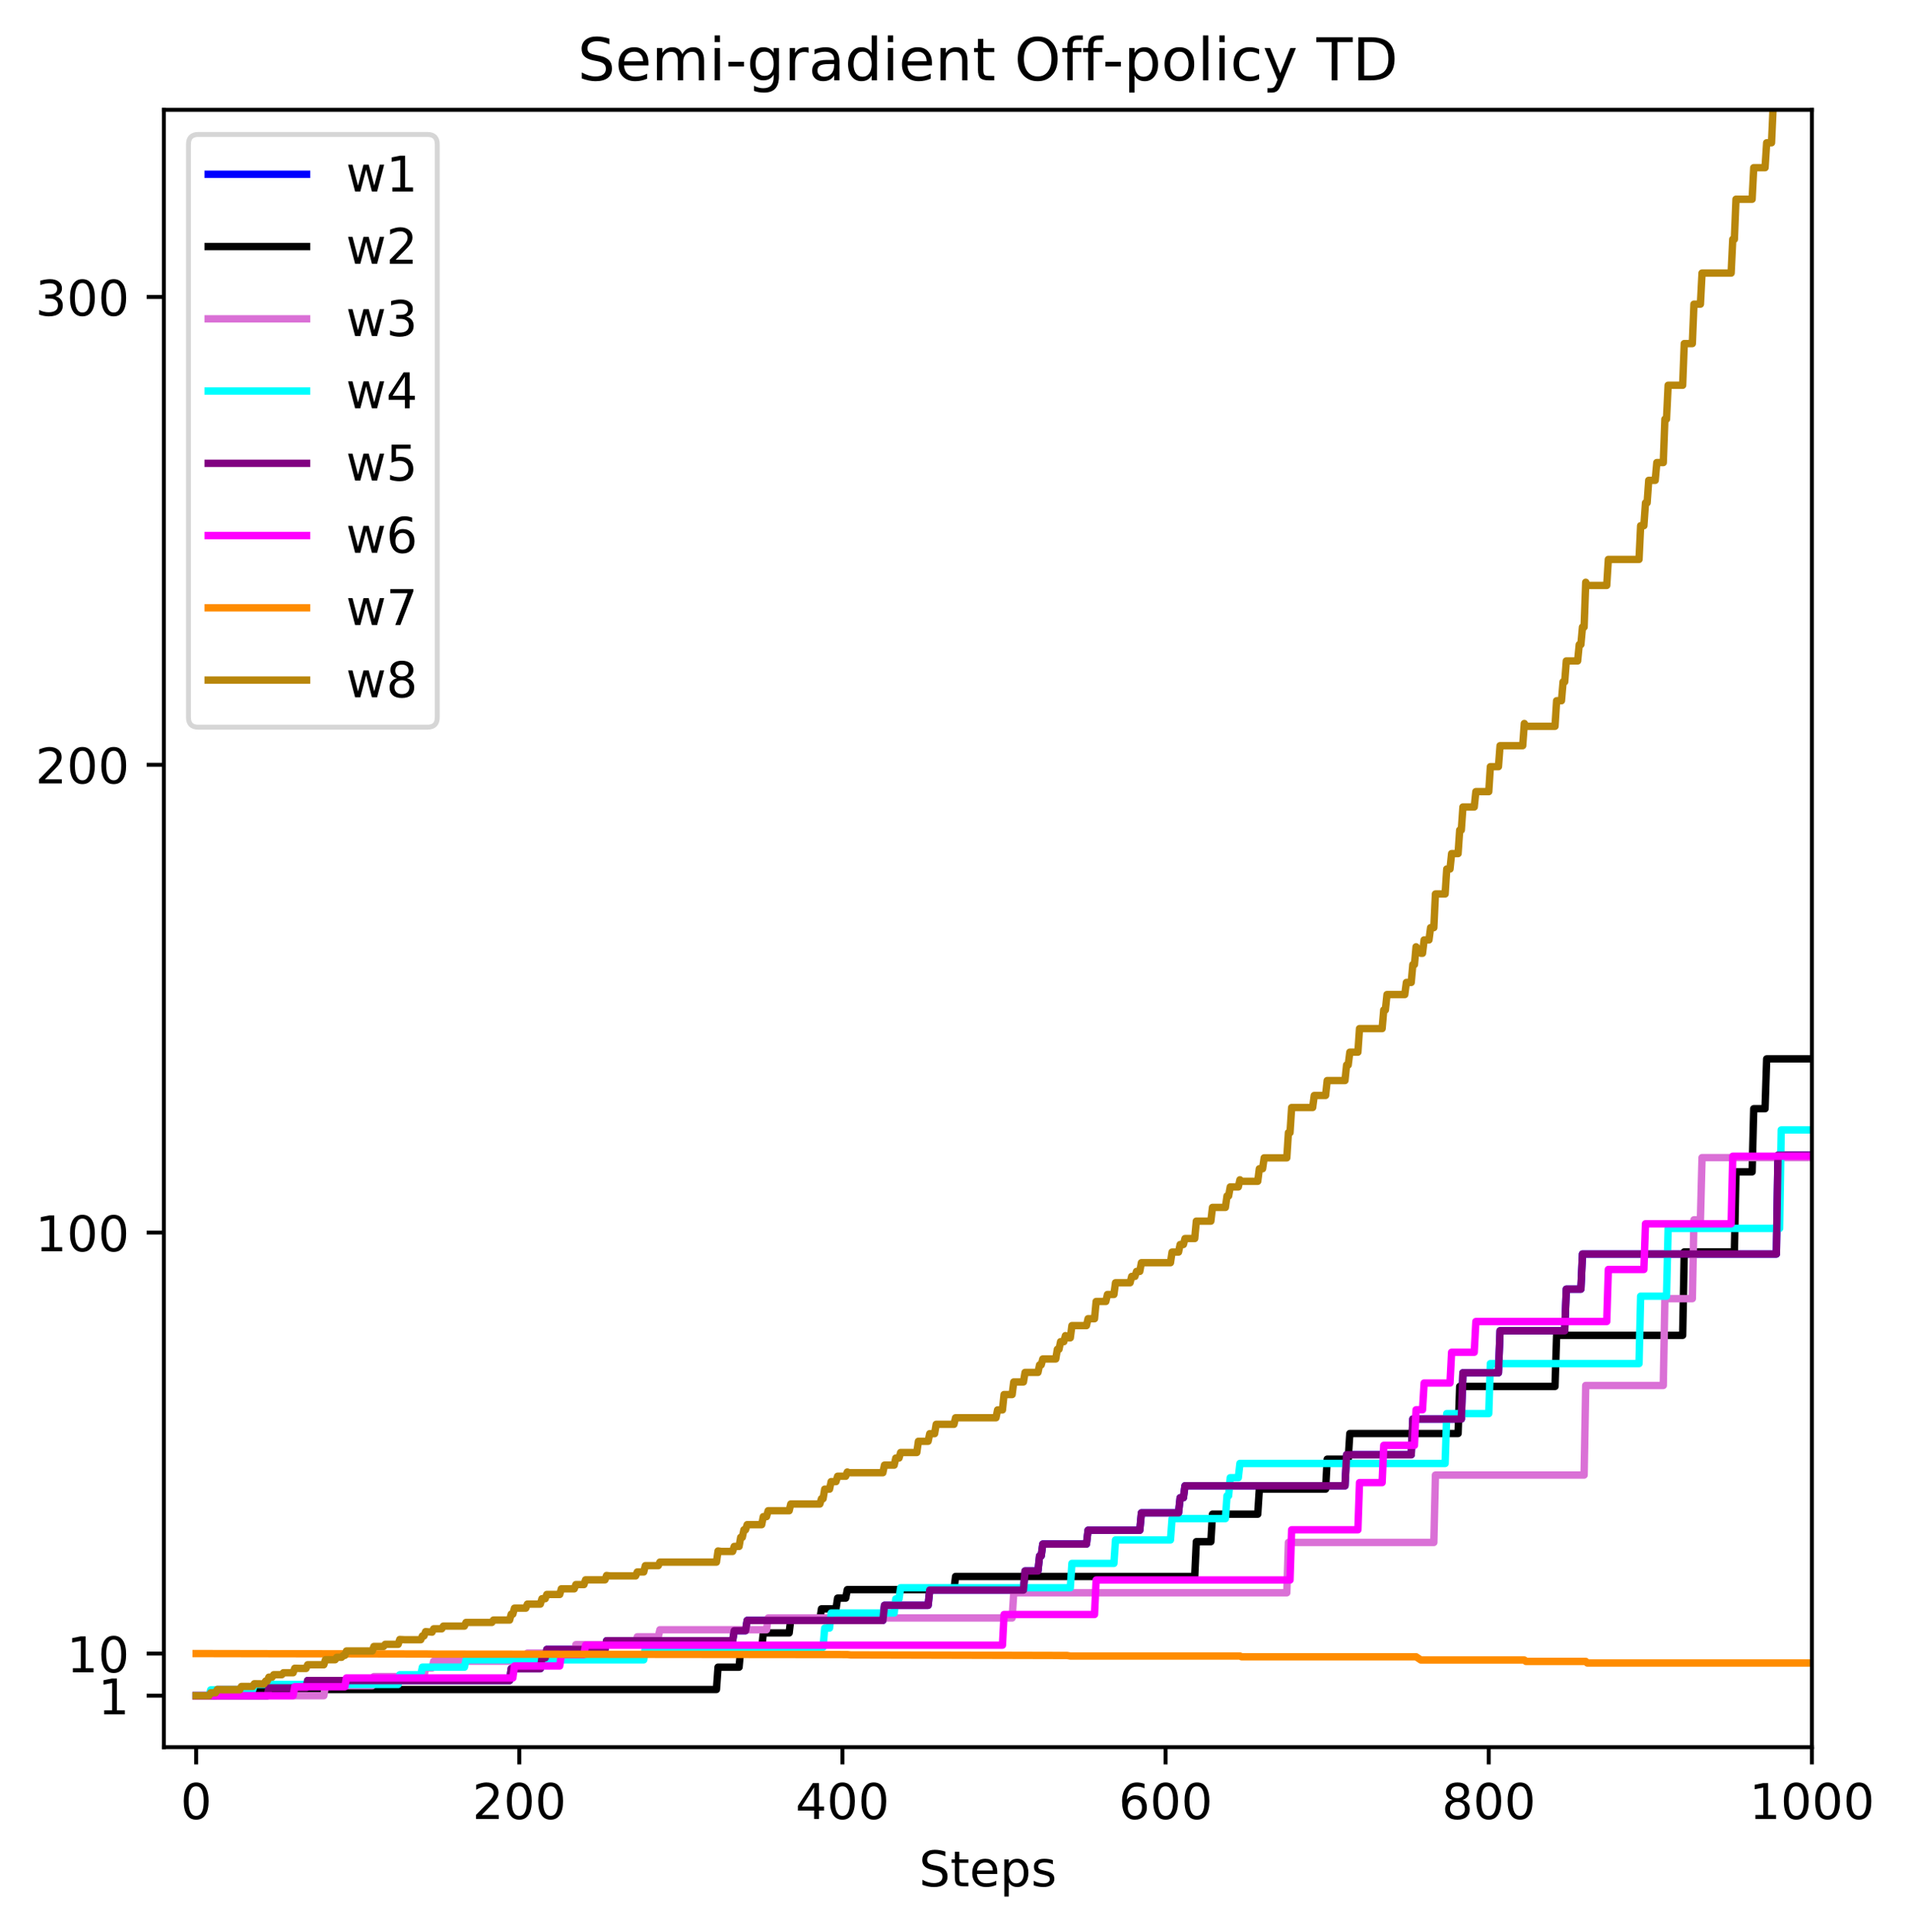<?xml version="1.0" encoding="utf-8" standalone="no"?>
<!DOCTYPE svg PUBLIC "-//W3C//DTD SVG 1.1//EN"
  "http://www.w3.org/Graphics/SVG/1.1/DTD/svg11.dtd">
<!-- Created with matplotlib (https://matplotlib.org/) -->
<svg height="392.514pt" version="1.1" viewBox="0 0 388.012 392.514" width="388.012pt" xmlns="http://www.w3.org/2000/svg" xmlns:xlink="http://www.w3.org/1999/xlink">
 <defs>
  <style type="text/css">
*{stroke-linecap:butt;stroke-linejoin:round;}
  </style>
 </defs>
 <g id="figure_1">
  <g id="patch_1">
   <path d="M 0 392.514 
L 388.012 392.514 
L 388.012 0 
L 0 0 
z
" style="fill:#ffffff;"/>
  </g>
  <g id="axes_1">
   <g id="patch_2">
    <path d="M 33.288 354.958 
L 368.087 354.958 
L 368.087 22.318 
L 33.288 22.318 
z
" style="fill:#ffffff;"/>
   </g>
   <g id="matplotlib.axis_1">
    <g id="xtick_1">
     <g id="line2d_1">
      <defs>
       <path d="M 0 0 
L 0 3.5 
" id="m2f15b231d8" style="stroke:#000000;stroke-width:0.8;"/>
      </defs>
      <g>
       <use style="stroke:#000000;stroke-width:0.8;" x="39.852" xlink:href="#m2f15b231d8" y="354.958"/>
      </g>
     </g>
     <g id="text_1">
      <!-- 0 -->
      <defs>
       <path d="M 31.781 66.406 
Q 24.172 66.406 20.328 58.906 
Q 16.5 51.422 16.5 36.375 
Q 16.5 21.391 20.328 13.891 
Q 24.172 6.391 31.781 6.391 
Q 39.453 6.391 43.281 13.891 
Q 47.125 21.391 47.125 36.375 
Q 47.125 51.422 43.281 58.906 
Q 39.453 66.406 31.781 66.406 
z
M 31.781 74.219 
Q 44.047 74.219 50.516 64.516 
Q 56.984 54.828 56.984 36.375 
Q 56.984 17.969 50.516 8.266 
Q 44.047 -1.422 31.781 -1.422 
Q 19.531 -1.422 13.062 8.266 
Q 6.594 17.969 6.594 36.375 
Q 6.594 54.828 13.062 64.516 
Q 19.531 74.219 31.781 74.219 
z
" id="DejaVuSans-48"/>
      </defs>
      <g transform="translate(36.671 369.557)scale(0.1 -0.1)">
       <use xlink:href="#DejaVuSans-48"/>
      </g>
     </g>
    </g>
    <g id="xtick_2">
     <g id="line2d_2">
      <g>
       <use style="stroke:#000000;stroke-width:0.8;" x="105.499" xlink:href="#m2f15b231d8" y="354.958"/>
      </g>
     </g>
     <g id="text_2">
      <!-- 200 -->
      <defs>
       <path d="M 19.188 8.297 
L 53.609 8.297 
L 53.609 0 
L 7.328 0 
L 7.328 8.297 
Q 12.938 14.109 22.625 23.891 
Q 32.328 33.688 34.812 36.531 
Q 39.547 41.844 41.422 45.531 
Q 43.312 49.219 43.312 52.781 
Q 43.312 58.594 39.234 62.25 
Q 35.156 65.922 28.609 65.922 
Q 23.969 65.922 18.812 64.312 
Q 13.672 62.703 7.812 59.422 
L 7.812 69.391 
Q 13.766 71.781 18.938 73 
Q 24.125 74.219 28.422 74.219 
Q 39.75 74.219 46.484 68.547 
Q 53.219 62.891 53.219 53.422 
Q 53.219 48.922 51.531 44.891 
Q 49.859 40.875 45.406 35.406 
Q 44.188 33.984 37.641 27.219 
Q 31.109 20.453 19.188 8.297 
z
" id="DejaVuSans-50"/>
      </defs>
      <g transform="translate(95.956 369.557)scale(0.1 -0.1)">
       <use xlink:href="#DejaVuSans-50"/>
       <use x="63.623" xlink:href="#DejaVuSans-48"/>
       <use x="127.246" xlink:href="#DejaVuSans-48"/>
      </g>
     </g>
    </g>
    <g id="xtick_3">
     <g id="line2d_3">
      <g>
       <use style="stroke:#000000;stroke-width:0.8;" x="171.146" xlink:href="#m2f15b231d8" y="354.958"/>
      </g>
     </g>
     <g id="text_3">
      <!-- 400 -->
      <defs>
       <path d="M 37.797 64.312 
L 12.891 25.391 
L 37.797 25.391 
z
M 35.203 72.906 
L 47.609 72.906 
L 47.609 25.391 
L 58.016 25.391 
L 58.016 17.188 
L 47.609 17.188 
L 47.609 0 
L 37.797 0 
L 37.797 17.188 
L 4.891 17.188 
L 4.891 26.703 
z
" id="DejaVuSans-52"/>
      </defs>
      <g transform="translate(161.603 369.557)scale(0.1 -0.1)">
       <use xlink:href="#DejaVuSans-52"/>
       <use x="63.623" xlink:href="#DejaVuSans-48"/>
       <use x="127.246" xlink:href="#DejaVuSans-48"/>
      </g>
     </g>
    </g>
    <g id="xtick_4">
     <g id="line2d_4">
      <g>
       <use style="stroke:#000000;stroke-width:0.8;" x="236.793" xlink:href="#m2f15b231d8" y="354.958"/>
      </g>
     </g>
     <g id="text_4">
      <!-- 600 -->
      <defs>
       <path d="M 33.016 40.375 
Q 26.375 40.375 22.484 35.828 
Q 18.609 31.297 18.609 23.391 
Q 18.609 15.531 22.484 10.953 
Q 26.375 6.391 33.016 6.391 
Q 39.656 6.391 43.531 10.953 
Q 47.406 15.531 47.406 23.391 
Q 47.406 31.297 43.531 35.828 
Q 39.656 40.375 33.016 40.375 
z
M 52.594 71.297 
L 52.594 62.312 
Q 48.875 64.062 45.094 64.984 
Q 41.312 65.922 37.594 65.922 
Q 27.828 65.922 22.672 59.328 
Q 17.531 52.734 16.797 39.406 
Q 19.672 43.656 24.016 45.922 
Q 28.375 48.188 33.594 48.188 
Q 44.578 48.188 50.953 41.516 
Q 57.328 34.859 57.328 23.391 
Q 57.328 12.156 50.688 5.359 
Q 44.047 -1.422 33.016 -1.422 
Q 20.359 -1.422 13.672 8.266 
Q 6.984 17.969 6.984 36.375 
Q 6.984 53.656 15.188 63.938 
Q 23.391 74.219 37.203 74.219 
Q 40.922 74.219 44.703 73.484 
Q 48.484 72.75 52.594 71.297 
z
" id="DejaVuSans-54"/>
      </defs>
      <g transform="translate(227.25 369.557)scale(0.1 -0.1)">
       <use xlink:href="#DejaVuSans-54"/>
       <use x="63.623" xlink:href="#DejaVuSans-48"/>
       <use x="127.246" xlink:href="#DejaVuSans-48"/>
      </g>
     </g>
    </g>
    <g id="xtick_5">
     <g id="line2d_5">
      <g>
       <use style="stroke:#000000;stroke-width:0.8;" x="302.44" xlink:href="#m2f15b231d8" y="354.958"/>
      </g>
     </g>
     <g id="text_5">
      <!-- 800 -->
      <defs>
       <path d="M 31.781 34.625 
Q 24.75 34.625 20.719 30.859 
Q 16.703 27.094 16.703 20.516 
Q 16.703 13.922 20.719 10.156 
Q 24.75 6.391 31.781 6.391 
Q 38.812 6.391 42.859 10.172 
Q 46.922 13.969 46.922 20.516 
Q 46.922 27.094 42.891 30.859 
Q 38.875 34.625 31.781 34.625 
z
M 21.922 38.812 
Q 15.578 40.375 12.031 44.719 
Q 8.5 49.078 8.5 55.328 
Q 8.5 64.062 14.719 69.141 
Q 20.953 74.219 31.781 74.219 
Q 42.672 74.219 48.875 69.141 
Q 55.078 64.062 55.078 55.328 
Q 55.078 49.078 51.531 44.719 
Q 48 40.375 41.703 38.812 
Q 48.828 37.156 52.797 32.312 
Q 56.781 27.484 56.781 20.516 
Q 56.781 9.906 50.312 4.234 
Q 43.844 -1.422 31.781 -1.422 
Q 19.734 -1.422 13.25 4.234 
Q 6.781 9.906 6.781 20.516 
Q 6.781 27.484 10.781 32.312 
Q 14.797 37.156 21.922 38.812 
z
M 18.312 54.391 
Q 18.312 48.734 21.844 45.562 
Q 25.391 42.391 31.781 42.391 
Q 38.141 42.391 41.719 45.562 
Q 45.312 48.734 45.312 54.391 
Q 45.312 60.062 41.719 63.234 
Q 38.141 66.406 31.781 66.406 
Q 25.391 66.406 21.844 63.234 
Q 18.312 60.062 18.312 54.391 
z
" id="DejaVuSans-56"/>
      </defs>
      <g transform="translate(292.897 369.557)scale(0.1 -0.1)">
       <use xlink:href="#DejaVuSans-56"/>
       <use x="63.623" xlink:href="#DejaVuSans-48"/>
       <use x="127.246" xlink:href="#DejaVuSans-48"/>
      </g>
     </g>
    </g>
    <g id="xtick_6">
     <g id="line2d_6">
      <g>
       <use style="stroke:#000000;stroke-width:0.8;" x="368.087" xlink:href="#m2f15b231d8" y="354.958"/>
      </g>
     </g>
     <g id="text_6">
      <!-- 1000 -->
      <defs>
       <path d="M 12.406 8.297 
L 28.516 8.297 
L 28.516 63.922 
L 10.984 60.406 
L 10.984 69.391 
L 28.422 72.906 
L 38.281 72.906 
L 38.281 8.297 
L 54.391 8.297 
L 54.391 0 
L 12.406 0 
z
" id="DejaVuSans-49"/>
      </defs>
      <g transform="translate(355.363 369.557)scale(0.1 -0.1)">
       <use xlink:href="#DejaVuSans-49"/>
       <use x="63.623" xlink:href="#DejaVuSans-48"/>
       <use x="127.246" xlink:href="#DejaVuSans-48"/>
       <use x="190.869" xlink:href="#DejaVuSans-48"/>
      </g>
     </g>
    </g>
    <g id="text_7">
     <!-- Steps -->
     <defs>
      <path d="M 53.516 70.516 
L 53.516 60.891 
Q 47.906 63.578 42.922 64.891 
Q 37.938 66.219 33.297 66.219 
Q 25.25 66.219 20.875 63.094 
Q 16.5 59.969 16.5 54.203 
Q 16.5 49.359 19.406 46.891 
Q 22.312 44.438 30.422 42.922 
L 36.375 41.703 
Q 47.406 39.594 52.656 34.297 
Q 57.906 29 57.906 20.125 
Q 57.906 9.516 50.797 4.047 
Q 43.703 -1.422 29.984 -1.422 
Q 24.812 -1.422 18.969 -0.25 
Q 13.141 0.922 6.891 3.219 
L 6.891 13.375 
Q 12.891 10.016 18.656 8.297 
Q 24.422 6.594 29.984 6.594 
Q 38.422 6.594 43.016 9.906 
Q 47.609 13.234 47.609 19.391 
Q 47.609 24.75 44.312 27.781 
Q 41.016 30.812 33.5 32.328 
L 27.484 33.5 
Q 16.453 35.688 11.516 40.375 
Q 6.594 45.062 6.594 53.422 
Q 6.594 63.094 13.406 68.656 
Q 20.219 74.219 32.172 74.219 
Q 37.312 74.219 42.625 73.281 
Q 47.953 72.359 53.516 70.516 
z
" id="DejaVuSans-83"/>
      <path d="M 18.312 70.219 
L 18.312 54.688 
L 36.812 54.688 
L 36.812 47.703 
L 18.312 47.703 
L 18.312 18.016 
Q 18.312 11.328 20.141 9.422 
Q 21.969 7.516 27.594 7.516 
L 36.812 7.516 
L 36.812 0 
L 27.594 0 
Q 17.188 0 13.234 3.875 
Q 9.281 7.766 9.281 18.016 
L 9.281 47.703 
L 2.688 47.703 
L 2.688 54.688 
L 9.281 54.688 
L 9.281 70.219 
z
" id="DejaVuSans-116"/>
      <path d="M 56.203 29.594 
L 56.203 25.203 
L 14.891 25.203 
Q 15.484 15.922 20.484 11.062 
Q 25.484 6.203 34.422 6.203 
Q 39.594 6.203 44.453 7.469 
Q 49.312 8.734 54.109 11.281 
L 54.109 2.781 
Q 49.266 0.734 44.188 -0.344 
Q 39.109 -1.422 33.891 -1.422 
Q 20.797 -1.422 13.156 6.188 
Q 5.516 13.812 5.516 26.812 
Q 5.516 40.234 12.766 48.109 
Q 20.016 56 32.328 56 
Q 43.359 56 49.781 48.891 
Q 56.203 41.797 56.203 29.594 
z
M 47.219 32.234 
Q 47.125 39.594 43.094 43.984 
Q 39.062 48.391 32.422 48.391 
Q 24.906 48.391 20.391 44.141 
Q 15.875 39.891 15.188 32.172 
z
" id="DejaVuSans-101"/>
      <path d="M 18.109 8.203 
L 18.109 -20.797 
L 9.078 -20.797 
L 9.078 54.688 
L 18.109 54.688 
L 18.109 46.391 
Q 20.953 51.266 25.266 53.625 
Q 29.594 56 35.594 56 
Q 45.562 56 51.781 48.094 
Q 58.016 40.188 58.016 27.297 
Q 58.016 14.406 51.781 6.484 
Q 45.562 -1.422 35.594 -1.422 
Q 29.594 -1.422 25.266 0.953 
Q 20.953 3.328 18.109 8.203 
z
M 48.688 27.297 
Q 48.688 37.203 44.609 42.844 
Q 40.531 48.484 33.406 48.484 
Q 26.266 48.484 22.188 42.844 
Q 18.109 37.203 18.109 27.297 
Q 18.109 17.391 22.188 11.75 
Q 26.266 6.109 33.406 6.109 
Q 40.531 6.109 44.609 11.75 
Q 48.688 17.391 48.688 27.297 
z
" id="DejaVuSans-112"/>
      <path d="M 44.281 53.078 
L 44.281 44.578 
Q 40.484 46.531 36.375 47.5 
Q 32.281 48.484 27.875 48.484 
Q 21.188 48.484 17.844 46.438 
Q 14.5 44.391 14.5 40.281 
Q 14.5 37.156 16.891 35.375 
Q 19.281 33.594 26.516 31.984 
L 29.594 31.297 
Q 39.156 29.25 43.188 25.516 
Q 47.219 21.781 47.219 15.094 
Q 47.219 7.469 41.188 3.016 
Q 35.156 -1.422 24.609 -1.422 
Q 20.219 -1.422 15.453 -0.562 
Q 10.688 0.297 5.422 2 
L 5.422 11.281 
Q 10.406 8.688 15.234 7.391 
Q 20.062 6.109 24.812 6.109 
Q 31.156 6.109 34.562 8.281 
Q 37.984 10.453 37.984 14.406 
Q 37.984 18.062 35.516 20.016 
Q 33.062 21.969 24.703 23.781 
L 21.578 24.516 
Q 13.234 26.266 9.516 29.906 
Q 5.812 33.547 5.812 39.891 
Q 5.812 47.609 11.281 51.797 
Q 16.75 56 26.812 56 
Q 31.781 56 36.172 55.266 
Q 40.578 54.547 44.281 53.078 
z
" id="DejaVuSans-115"/>
     </defs>
     <g transform="translate(186.698 383.235)scale(0.1 -0.1)">
      <use xlink:href="#DejaVuSans-83"/>
      <use x="63.477" xlink:href="#DejaVuSans-116"/>
      <use x="102.686" xlink:href="#DejaVuSans-101"/>
      <use x="164.209" xlink:href="#DejaVuSans-112"/>
      <use x="227.686" xlink:href="#DejaVuSans-115"/>
     </g>
    </g>
   </g>
   <g id="matplotlib.axis_2">
    <g id="ytick_1">
     <g id="line2d_7">
      <defs>
       <path d="M 0 0 
L -3.5 0 
" id="m7dd34a5113" style="stroke:#000000;stroke-width:0.8;"/>
      </defs>
      <g>
       <use style="stroke:#000000;stroke-width:0.8;" x="33.288" xlink:href="#m7dd34a5113" y="344.504"/>
      </g>
     </g>
     <g id="text_8">
      <!-- 1 -->
      <g transform="translate(19.925 348.303)scale(0.1 -0.1)">
       <use xlink:href="#DejaVuSans-49"/>
      </g>
     </g>
    </g>
    <g id="ytick_2">
     <g id="line2d_8">
      <g>
       <use style="stroke:#000000;stroke-width:0.8;" x="33.288" xlink:href="#m7dd34a5113" y="335.95"/>
      </g>
     </g>
     <g id="text_9">
      <!-- 10 -->
      <g transform="translate(13.562 339.749)scale(0.1 -0.1)">
       <use xlink:href="#DejaVuSans-49"/>
       <use x="63.623" xlink:href="#DejaVuSans-48"/>
      </g>
     </g>
    </g>
    <g id="ytick_3">
     <g id="line2d_9">
      <g>
       <use style="stroke:#000000;stroke-width:0.8;" x="33.288" xlink:href="#m7dd34a5113" y="250.414"/>
      </g>
     </g>
     <g id="text_10">
      <!-- 100 -->
      <g transform="translate(7.2 254.213)scale(0.1 -0.1)">
       <use xlink:href="#DejaVuSans-49"/>
       <use x="63.623" xlink:href="#DejaVuSans-48"/>
       <use x="127.246" xlink:href="#DejaVuSans-48"/>
      </g>
     </g>
    </g>
    <g id="ytick_4">
     <g id="line2d_10">
      <g>
       <use style="stroke:#000000;stroke-width:0.8;" x="33.288" xlink:href="#m7dd34a5113" y="155.374"/>
      </g>
     </g>
     <g id="text_11">
      <!-- 200 -->
      <g transform="translate(7.2 159.173)scale(0.1 -0.1)">
       <use xlink:href="#DejaVuSans-50"/>
       <use x="63.623" xlink:href="#DejaVuSans-48"/>
       <use x="127.246" xlink:href="#DejaVuSans-48"/>
      </g>
     </g>
    </g>
    <g id="ytick_5">
     <g id="line2d_11">
      <g>
       <use style="stroke:#000000;stroke-width:0.8;" x="33.288" xlink:href="#m7dd34a5113" y="60.334"/>
      </g>
     </g>
     <g id="text_12">
      <!-- 300 -->
      <defs>
       <path d="M 40.578 39.312 
Q 47.656 37.797 51.625 33 
Q 55.609 28.219 55.609 21.188 
Q 55.609 10.406 48.188 4.484 
Q 40.766 -1.422 27.094 -1.422 
Q 22.516 -1.422 17.656 -0.516 
Q 12.797 0.391 7.625 2.203 
L 7.625 11.719 
Q 11.719 9.328 16.594 8.109 
Q 21.484 6.891 26.812 6.891 
Q 36.078 6.891 40.938 10.547 
Q 45.797 14.203 45.797 21.188 
Q 45.797 27.641 41.281 31.266 
Q 36.766 34.906 28.719 34.906 
L 20.219 34.906 
L 20.219 43.016 
L 29.109 43.016 
Q 36.375 43.016 40.234 45.922 
Q 44.094 48.828 44.094 54.297 
Q 44.094 59.906 40.109 62.906 
Q 36.141 65.922 28.719 65.922 
Q 24.656 65.922 20.016 65.031 
Q 15.375 64.156 9.812 62.312 
L 9.812 71.094 
Q 15.438 72.656 20.344 73.438 
Q 25.25 74.219 29.594 74.219 
Q 40.828 74.219 47.359 69.109 
Q 53.906 64.016 53.906 55.328 
Q 53.906 49.266 50.438 45.094 
Q 46.969 40.922 40.578 39.312 
z
" id="DejaVuSans-51"/>
      </defs>
      <g transform="translate(7.2 64.133)scale(0.1 -0.1)">
       <use xlink:href="#DejaVuSans-51"/>
       <use x="63.623" xlink:href="#DejaVuSans-48"/>
       <use x="127.246" xlink:href="#DejaVuSans-48"/>
      </g>
     </g>
    </g>
   </g>
   <g id="line2d_12">
    <path clip-path="url(#p45527b6941)" d="M 39.852 344.504 
L 54.295 344.504 
L 54.623 342.917 
L 62.172 342.917 
L 62.5 341.425 
L 103.53 341.425 
L 103.858 339.013 
L 109.766 339.013 
L 110.095 336.831 
L 110.751 336.831 
L 111.079 335.11 
L 122.896 335.11 
L 123.224 333.345 
L 148.826 333.345 
L 149.155 331.296 
L 151.452 331.296 
L 151.78 329.216 
L 179.352 329.216 
L 179.68 326.138 
L 188.543 326.138 
L 188.871 323.046 
L 207.909 323.046 
L 208.237 319.166 
L 210.863 319.166 
L 211.191 316.106 
L 211.519 316.106 
L 211.847 313.693 
L 220.71 313.693 
L 221.038 310.892 
L 231.542 310.892 
L 231.87 307.364 
L 239.419 307.364 
L 239.748 304.285 
L 240.404 304.285 
L 240.732 301.857 
L 273.228 301.857 
L 273.556 295.56 
L 286.685 295.56 
L 287.013 288.292 
L 296.86 288.292 
L 297.189 278.903 
L 304.41 278.903 
L 304.738 270.375 
L 317.868 270.375 
L 318.196 261.909 
L 321.15 261.909 
L 321.478 254.776 
L 360.866 254.776 
L 361.195 234.696 
L 367.759 234.696 
L 367.759 234.696 
" style="fill:none;stroke:#0000ff;stroke-linecap:square;stroke-width:1.5;"/>
   </g>
   <g id="line2d_13">
    <path clip-path="url(#p45527b6941)" d="M 39.852 344.504 
L 43.791 344.504 
L 44.119 343.241 
L 145.544 343.241 
L 145.872 338.711 
L 150.139 338.711 
L 150.468 335.019 
L 154.735 335.019 
L 155.063 331.754 
L 160.315 331.754 
L 160.643 329.016 
L 166.551 329.016 
L 166.879 326.857 
L 169.833 326.857 
L 170.162 324.677 
L 171.803 324.677 
L 172.131 322.958 
L 193.795 322.958 
L 194.123 320.283 
L 242.702 320.283 
L 243.03 313.209 
L 245.984 313.209 
L 246.312 307.631 
L 255.503 307.631 
L 255.831 302.526 
L 269.289 302.526 
L 269.617 296.458 
L 273.884 296.458 
L 274.212 291.24 
L 296.204 291.24 
L 296.532 281.681 
L 315.898 281.681 
L 316.226 271.29 
L 341.829 271.29 
L 342.157 254.347 
L 352.332 254.347 
L 352.66 238.079 
L 355.943 238.079 
L 356.271 225.25 
L 358.569 225.25 
L 358.897 215.133 
L 367.759 215.133 
L 367.759 215.133 
" style="fill:none;stroke:#000000;stroke-linecap:square;stroke-width:1.5;"/>
   </g>
   <g id="line2d_14">
    <path clip-path="url(#p45527b6941)" d="M 39.852 344.504 
L 65.783 344.504 
L 66.111 342.465 
L 75.63 342.465 
L 75.958 340.614 
L 86.133 340.614 
L 86.462 338.864 
L 87.775 338.864 
L 88.103 337.506 
L 106.812 337.506 
L 107.14 335.859 
L 116.659 335.859 
L 116.987 334.135 
L 129.132 334.135 
L 129.46 332.539 
L 133.727 332.539 
L 134.056 331.104 
L 155.719 331.104 
L 156.048 328.712 
L 205.611 328.712 
L 205.939 323.597 
L 261.411 323.597 
L 261.739 313.367 
L 291.28 313.367 
L 291.609 299.676 
L 321.806 299.676 
L 322.135 281.48 
L 337.89 281.48 
L 338.218 263.839 
L 343.798 263.839 
L 344.126 247.82 
L 345.439 247.82 
L 345.767 235.187 
L 367.759 235.187 
L 367.759 235.187 
" style="fill:none;stroke:#da70d6;stroke-linecap:square;stroke-width:1.5;"/>
   </g>
   <g id="line2d_15">
    <path clip-path="url(#p45527b6941)" d="M 39.852 344.504 
L 42.478 344.504 
L 42.806 343.322 
L 51.34 343.322 
L 51.669 342.216 
L 80.882 342.216 
L 81.21 340.248 
L 85.477 340.248 
L 85.805 338.707 
L 94.339 338.707 
L 94.668 337.224 
L 130.773 337.224 
L 131.102 334.654 
L 167.208 334.654 
L 167.536 330.767 
L 168.52 330.767 
L 168.849 327.703 
L 181.65 327.703 
L 181.978 324.837 
L 182.635 324.837 
L 182.963 322.577 
L 217.428 322.577 
L 217.756 317.628 
L 226.29 317.628 
L 226.618 312.857 
L 237.778 312.857 
L 238.106 308.536 
L 248.938 308.536 
L 249.266 303.884 
L 249.595 303.884 
L 249.923 300.215 
L 251.564 300.215 
L 251.892 297.321 
L 293.578 297.321 
L 293.906 287.185 
L 302.44 287.185 
L 302.769 277.034 
L 332.966 277.034 
L 333.295 263.337 
L 338.546 263.337 
L 338.875 249.566 
L 361.523 249.566 
L 361.851 229.567 
L 367.759 229.567 
L 367.759 229.567 
" style="fill:none;stroke:#00ffff;stroke-linecap:square;stroke-width:1.5;"/>
   </g>
   <g id="line2d_16">
    <path clip-path="url(#p45527b6941)" d="M 39.852 344.504 
L 54.295 344.504 
L 54.623 342.917 
L 62.172 342.917 
L 62.5 341.425 
L 103.53 341.425 
L 103.858 339.013 
L 109.766 339.013 
L 110.095 336.831 
L 110.751 336.831 
L 111.079 335.11 
L 122.896 335.11 
L 123.224 333.345 
L 148.826 333.345 
L 149.155 331.296 
L 151.452 331.296 
L 151.78 329.216 
L 179.352 329.216 
L 179.68 326.138 
L 188.543 326.138 
L 188.871 323.046 
L 207.909 323.046 
L 208.237 319.166 
L 210.863 319.166 
L 211.191 316.106 
L 211.519 316.106 
L 211.847 313.693 
L 220.71 313.693 
L 221.038 310.892 
L 231.542 310.892 
L 231.87 307.364 
L 239.419 307.364 
L 239.748 304.285 
L 240.404 304.285 
L 240.732 301.857 
L 273.228 301.857 
L 273.556 295.56 
L 286.685 295.56 
L 287.013 288.292 
L 296.86 288.292 
L 297.189 278.903 
L 304.41 278.903 
L 304.738 270.375 
L 317.868 270.375 
L 318.196 261.909 
L 321.15 261.909 
L 321.478 254.776 
L 360.866 254.776 
L 361.195 234.696 
L 367.759 234.696 
L 367.759 234.696 
" style="fill:none;stroke:#800080;stroke-linecap:square;stroke-width:1.5;"/>
   </g>
   <g id="line2d_17">
    <path clip-path="url(#p45527b6941)" d="M 39.852 344.504 
L 59.546 344.504 
L 59.875 342.686 
L 70.05 342.686 
L 70.378 340.896 
L 104.186 340.896 
L 104.515 338.466 
L 113.705 338.466 
L 114.033 336.169 
L 118.629 336.169 
L 118.957 334.24 
L 203.642 334.24 
L 203.97 328.004 
L 222.351 328.004 
L 222.679 321.004 
L 262.067 321.004 
L 262.396 310.798 
L 275.853 310.798 
L 276.182 301.207 
L 280.777 301.207 
L 281.105 293.644 
L 287.342 293.644 
L 287.67 286.414 
L 288.983 286.414 
L 289.311 280.985 
L 294.563 280.985 
L 294.891 274.727 
L 299.486 274.727 
L 299.815 268.492 
L 326.402 268.492 
L 326.73 257.912 
L 333.951 257.912 
L 334.279 248.63 
L 351.676 248.63 
L 352.004 234.904 
L 367.759 234.904 
L 367.759 234.904 
" style="fill:none;stroke:#ff00ff;stroke-linecap:square;stroke-width:1.5;"/>
   </g>
   <g id="line2d_18">
    <path clip-path="url(#p45527b6941)" d="M 39.852 335.95 
L 86.79 336.037 
L 88.431 336.063 
L 172.131 336.154 
L 172.787 336.226 
L 216.771 336.336 
L 217.428 336.446 
L 251.892 336.446 
L 252.22 336.6 
L 287.67 336.6 
L 288.655 337.259 
L 309.662 337.259 
L 309.99 337.543 
L 322.135 337.543 
L 322.463 337.867 
L 367.759 337.867 
L 367.759 337.867 
" style="fill:none;stroke:#ff8c00;stroke-linecap:square;stroke-width:1.5;"/>
   </g>
   <g id="line2d_19">
    <path clip-path="url(#p45527b6941)" d="M 39.852 344.504 
L 42.478 344.504 
L 42.806 343.913 
L 43.791 343.913 
L 44.119 343.282 
L 46.089 343.301 
L 48.715 343.301 
L 49.043 342.628 
L 51.34 342.628 
L 51.669 342.075 
L 53.31 342.098 
L 53.638 342.098 
L 53.966 341.532 
L 54.295 341.532 
L 54.623 340.739 
L 55.279 340.739 
L 55.608 340.238 
L 57.249 340.238 
L 57.577 339.843 
L 59.546 339.843 
L 59.875 338.934 
L 61.188 338.965 
L 62.172 338.965 
L 62.5 338.219 
L 65.783 338.219 
L 66.111 337.2 
L 68.08 337.2 
L 68.409 336.708 
L 69.393 336.708 
L 69.722 336.321 
L 70.05 336.321 
L 70.378 335.426 
L 75.63 335.426 
L 75.958 334.5 
L 77.927 334.5 
L 78.256 334.07 
L 80.882 334.07 
L 81.21 333.086 
L 82.195 333.134 
L 85.477 333.134 
L 85.805 332.363 
L 86.133 332.363 
L 86.462 331.488 
L 87.775 331.593 
L 88.103 330.914 
L 89.744 330.914 
L 90.072 330.363 
L 94.339 330.363 
L 94.668 329.621 
L 99.919 329.621 
L 100.248 329.136 
L 103.53 329.136 
L 103.858 327.93 
L 104.186 327.93 
L 104.515 326.715 
L 106.812 326.715 
L 107.14 325.892 
L 109.766 325.892 
L 110.095 324.801 
L 110.751 324.801 
L 111.079 323.94 
L 113.705 323.94 
L 114.033 322.792 
L 116.659 322.792 
L 116.987 321.93 
L 118.629 321.93 
L 118.957 320.965 
L 122.896 320.965 
L 123.224 320.082 
L 123.88 320.167 
L 129.132 320.167 
L 129.46 319.369 
L 130.773 319.369 
L 131.102 318.084 
L 133.727 318.084 
L 134.056 317.366 
L 145.544 317.366 
L 145.872 315.101 
L 146.529 315.199 
L 148.826 315.199 
L 149.155 314.175 
L 150.139 314.175 
L 150.468 312.328 
L 150.796 312.328 
L 151.124 310.799 
L 151.452 310.799 
L 151.78 309.76 
L 154.735 309.76 
L 155.063 308.127 
L 155.719 308.127 
L 156.048 306.931 
L 160.315 306.931 
L 160.643 305.562 
L 166.551 305.562 
L 166.879 304.482 
L 167.208 304.482 
L 167.536 302.539 
L 168.52 302.539 
L 168.849 301.007 
L 169.833 301.007 
L 170.162 299.917 
L 171.803 299.917 
L 172.131 299.057 
L 172.459 299.2 
L 179.352 299.2 
L 179.68 297.661 
L 181.65 297.661 
L 181.978 296.228 
L 182.635 296.228 
L 182.963 295.098 
L 186.245 295.098 
L 186.573 292.82 
L 188.543 292.82 
L 188.871 291.274 
L 189.856 291.274 
L 190.184 289.371 
L 193.795 289.371 
L 194.123 288.034 
L 202.329 288.034 
L 202.657 286.442 
L 203.642 286.442 
L 203.97 283.324 
L 205.611 283.324 
L 205.939 280.766 
L 207.909 280.766 
L 208.237 278.827 
L 210.863 278.827 
L 211.191 277.297 
L 211.519 277.297 
L 211.847 276.09 
L 214.473 276.09 
L 214.802 274.125 
L 215.13 274.125 
L 215.458 272.574 
L 216.115 272.574 
L 216.443 271.352 
L 217.099 271.792 
L 217.428 271.792 
L 217.756 269.317 
L 220.71 269.317 
L 221.038 267.917 
L 222.351 267.917 
L 222.679 264.416 
L 224.649 264.416 
L 224.977 262.992 
L 226.29 262.992 
L 226.618 260.606 
L 229.572 260.606 
L 229.9 259.319 
L 230.557 259.319 
L 230.885 258.304 
L 231.542 258.304 
L 231.87 256.54 
L 237.778 256.54 
L 238.106 254.38 
L 239.419 254.38 
L 239.748 252.84 
L 240.404 252.84 
L 240.732 251.627 
L 242.702 251.627 
L 243.03 248.09 
L 245.984 248.09 
L 246.312 245.3 
L 248.938 245.3 
L 249.266 242.974 
L 249.595 242.974 
L 249.923 241.14 
L 251.564 241.14 
L 251.892 239.693 
L 252.22 240.002 
L 255.503 240.002 
L 255.831 237.449 
L 256.488 237.449 
L 256.816 235.229 
L 261.411 235.229 
L 261.739 230.114 
L 262.067 230.114 
L 262.396 225.011 
L 266.663 225.011 
L 266.991 222.559 
L 269.289 222.559 
L 269.617 219.525 
L 273.228 219.525 
L 273.556 216.376 
L 273.884 216.376 
L 274.212 213.767 
L 275.853 213.767 
L 276.182 208.972 
L 280.777 208.972 
L 281.105 205.19 
L 281.433 205.19 
L 281.762 202.065 
L 285.372 202.065 
L 285.7 199.601 
L 286.685 199.601 
L 287.013 195.967 
L 287.342 195.967 
L 287.67 192.352 
L 288.655 193.67 
L 288.983 193.67 
L 289.311 190.956 
L 290.296 190.956 
L 290.624 188.465 
L 291.28 188.465 
L 291.609 181.62 
L 293.578 181.62 
L 293.906 176.552 
L 294.563 176.552 
L 294.891 173.423 
L 296.204 173.423 
L 296.532 168.643 
L 296.86 168.643 
L 297.189 163.949 
L 299.486 163.949 
L 299.815 160.832 
L 302.44 160.832 
L 302.769 155.756 
L 304.41 155.756 
L 304.738 151.492 
L 309.333 151.492 
L 309.662 146.992 
L 309.99 147.559 
L 315.898 147.559 
L 316.226 142.363 
L 317.211 142.363 
L 317.539 138.516 
L 317.868 138.516 
L 318.196 134.283 
L 320.493 134.283 
L 320.822 130.959 
L 321.15 130.959 
L 321.478 127.393 
L 321.806 127.393 
L 322.135 118.295 
L 322.463 118.942 
L 326.402 118.942 
L 326.73 113.652 
L 332.966 113.652 
L 333.295 106.803 
L 333.951 106.803 
L 334.279 102.162 
L 334.608 102.162 
L 334.936 97.587 
L 336.249 97.587 
L 336.577 93.98 
L 337.89 93.98 
L 338.218 85.159 
L 338.546 85.159 
L 338.875 78.274 
L 341.829 78.274 
L 342.157 69.802 
L 343.798 69.802 
L 344.126 61.793 
L 345.439 61.793 
L 345.767 55.477 
L 351.676 55.477 
L 352.004 48.614 
L 352.332 48.614 
L 352.66 40.48 
L 355.943 40.48 
L 356.271 34.065 
L 358.569 34.065 
L 358.897 29.007 
L 359.882 29.007 
L 360.21 21.705 
L 360.866 21.705 
L 361.195 11.664 
L 361.523 11.664 
L 361.851 1.665 
L 367.759 1.665 
L 367.759 1.665 
" style="fill:none;stroke:#b8860b;stroke-linecap:square;stroke-width:1.5;"/>
   </g>
   <g id="patch_3">
    <path d="M 33.288 354.958 
L 33.288 22.318 
" style="fill:none;stroke:#000000;stroke-linecap:square;stroke-linejoin:miter;stroke-width:0.8;"/>
   </g>
   <g id="patch_4">
    <path d="M 368.087 354.958 
L 368.087 22.318 
" style="fill:none;stroke:#000000;stroke-linecap:square;stroke-linejoin:miter;stroke-width:0.8;"/>
   </g>
   <g id="patch_5">
    <path d="M 33.288 354.958 
L 368.087 354.958 
" style="fill:none;stroke:#000000;stroke-linecap:square;stroke-linejoin:miter;stroke-width:0.8;"/>
   </g>
   <g id="patch_6">
    <path d="M 33.288 22.318 
L 368.087 22.318 
" style="fill:none;stroke:#000000;stroke-linecap:square;stroke-linejoin:miter;stroke-width:0.8;"/>
   </g>
   <g id="text_13">
    <!-- Semi-gradient Off-policy TD -->
    <defs>
     <path d="M 52 44.188 
Q 55.375 50.25 60.062 53.125 
Q 64.75 56 71.094 56 
Q 79.641 56 84.281 50.016 
Q 88.922 44.047 88.922 33.016 
L 88.922 0 
L 79.891 0 
L 79.891 32.719 
Q 79.891 40.578 77.094 44.375 
Q 74.312 48.188 68.609 48.188 
Q 61.625 48.188 57.562 43.547 
Q 53.516 38.922 53.516 30.906 
L 53.516 0 
L 44.484 0 
L 44.484 32.719 
Q 44.484 40.625 41.703 44.406 
Q 38.922 48.188 33.109 48.188 
Q 26.219 48.188 22.156 43.531 
Q 18.109 38.875 18.109 30.906 
L 18.109 0 
L 9.078 0 
L 9.078 54.688 
L 18.109 54.688 
L 18.109 46.188 
Q 21.188 51.219 25.484 53.609 
Q 29.781 56 35.688 56 
Q 41.656 56 45.828 52.969 
Q 50 49.953 52 44.188 
z
" id="DejaVuSans-109"/>
     <path d="M 9.422 54.688 
L 18.406 54.688 
L 18.406 0 
L 9.422 0 
z
M 9.422 75.984 
L 18.406 75.984 
L 18.406 64.594 
L 9.422 64.594 
z
" id="DejaVuSans-105"/>
     <path d="M 4.891 31.391 
L 31.203 31.391 
L 31.203 23.391 
L 4.891 23.391 
z
" id="DejaVuSans-45"/>
     <path d="M 45.406 27.984 
Q 45.406 37.75 41.375 43.109 
Q 37.359 48.484 30.078 48.484 
Q 22.859 48.484 18.828 43.109 
Q 14.797 37.75 14.797 27.984 
Q 14.797 18.266 18.828 12.891 
Q 22.859 7.516 30.078 7.516 
Q 37.359 7.516 41.375 12.891 
Q 45.406 18.266 45.406 27.984 
z
M 54.391 6.781 
Q 54.391 -7.172 48.188 -13.984 
Q 42 -20.797 29.203 -20.797 
Q 24.469 -20.797 20.266 -20.094 
Q 16.062 -19.391 12.109 -17.922 
L 12.109 -9.188 
Q 16.062 -11.328 19.922 -12.344 
Q 23.781 -13.375 27.781 -13.375 
Q 36.625 -13.375 41.016 -8.766 
Q 45.406 -4.156 45.406 5.172 
L 45.406 9.625 
Q 42.625 4.781 38.281 2.391 
Q 33.938 0 27.875 0 
Q 17.828 0 11.672 7.656 
Q 5.516 15.328 5.516 27.984 
Q 5.516 40.672 11.672 48.328 
Q 17.828 56 27.875 56 
Q 33.938 56 38.281 53.609 
Q 42.625 51.219 45.406 46.391 
L 45.406 54.688 
L 54.391 54.688 
z
" id="DejaVuSans-103"/>
     <path d="M 41.109 46.297 
Q 39.594 47.172 37.812 47.578 
Q 36.031 48 33.891 48 
Q 26.266 48 22.188 43.047 
Q 18.109 38.094 18.109 28.812 
L 18.109 0 
L 9.078 0 
L 9.078 54.688 
L 18.109 54.688 
L 18.109 46.188 
Q 20.953 51.172 25.484 53.578 
Q 30.031 56 36.531 56 
Q 37.453 56 38.578 55.875 
Q 39.703 55.766 41.062 55.516 
z
" id="DejaVuSans-114"/>
     <path d="M 34.281 27.484 
Q 23.391 27.484 19.188 25 
Q 14.984 22.516 14.984 16.5 
Q 14.984 11.719 18.141 8.906 
Q 21.297 6.109 26.703 6.109 
Q 34.188 6.109 38.703 11.406 
Q 43.219 16.703 43.219 25.484 
L 43.219 27.484 
z
M 52.203 31.203 
L 52.203 0 
L 43.219 0 
L 43.219 8.297 
Q 40.141 3.328 35.547 0.953 
Q 30.953 -1.422 24.312 -1.422 
Q 15.922 -1.422 10.953 3.297 
Q 6 8.016 6 15.922 
Q 6 25.141 12.172 29.828 
Q 18.359 34.516 30.609 34.516 
L 43.219 34.516 
L 43.219 35.406 
Q 43.219 41.609 39.141 45 
Q 35.062 48.391 27.688 48.391 
Q 23 48.391 18.547 47.266 
Q 14.109 46.141 10.016 43.891 
L 10.016 52.203 
Q 14.938 54.109 19.578 55.047 
Q 24.219 56 28.609 56 
Q 40.484 56 46.344 49.844 
Q 52.203 43.703 52.203 31.203 
z
" id="DejaVuSans-97"/>
     <path d="M 45.406 46.391 
L 45.406 75.984 
L 54.391 75.984 
L 54.391 0 
L 45.406 0 
L 45.406 8.203 
Q 42.578 3.328 38.25 0.953 
Q 33.938 -1.422 27.875 -1.422 
Q 17.969 -1.422 11.734 6.484 
Q 5.516 14.406 5.516 27.297 
Q 5.516 40.188 11.734 48.094 
Q 17.969 56 27.875 56 
Q 33.938 56 38.25 53.625 
Q 42.578 51.266 45.406 46.391 
z
M 14.797 27.297 
Q 14.797 17.391 18.875 11.75 
Q 22.953 6.109 30.078 6.109 
Q 37.203 6.109 41.297 11.75 
Q 45.406 17.391 45.406 27.297 
Q 45.406 37.203 41.297 42.844 
Q 37.203 48.484 30.078 48.484 
Q 22.953 48.484 18.875 42.844 
Q 14.797 37.203 14.797 27.297 
z
" id="DejaVuSans-100"/>
     <path d="M 54.891 33.016 
L 54.891 0 
L 45.906 0 
L 45.906 32.719 
Q 45.906 40.484 42.875 44.328 
Q 39.844 48.188 33.797 48.188 
Q 26.516 48.188 22.312 43.547 
Q 18.109 38.922 18.109 30.906 
L 18.109 0 
L 9.078 0 
L 9.078 54.688 
L 18.109 54.688 
L 18.109 46.188 
Q 21.344 51.125 25.703 53.562 
Q 30.078 56 35.797 56 
Q 45.219 56 50.047 50.172 
Q 54.891 44.344 54.891 33.016 
z
" id="DejaVuSans-110"/>
     <path id="DejaVuSans-32"/>
     <path d="M 39.406 66.219 
Q 28.656 66.219 22.328 58.203 
Q 16.016 50.203 16.016 36.375 
Q 16.016 22.609 22.328 14.594 
Q 28.656 6.594 39.406 6.594 
Q 50.141 6.594 56.422 14.594 
Q 62.703 22.609 62.703 36.375 
Q 62.703 50.203 56.422 58.203 
Q 50.141 66.219 39.406 66.219 
z
M 39.406 74.219 
Q 54.734 74.219 63.906 63.938 
Q 73.094 53.656 73.094 36.375 
Q 73.094 19.141 63.906 8.859 
Q 54.734 -1.422 39.406 -1.422 
Q 24.031 -1.422 14.812 8.828 
Q 5.609 19.094 5.609 36.375 
Q 5.609 53.656 14.812 63.938 
Q 24.031 74.219 39.406 74.219 
z
" id="DejaVuSans-79"/>
     <path d="M 37.109 75.984 
L 37.109 68.5 
L 28.516 68.5 
Q 23.688 68.5 21.797 66.547 
Q 19.922 64.594 19.922 59.516 
L 19.922 54.688 
L 34.719 54.688 
L 34.719 47.703 
L 19.922 47.703 
L 19.922 0 
L 10.891 0 
L 10.891 47.703 
L 2.297 47.703 
L 2.297 54.688 
L 10.891 54.688 
L 10.891 58.5 
Q 10.891 67.625 15.141 71.797 
Q 19.391 75.984 28.609 75.984 
z
" id="DejaVuSans-102"/>
     <path d="M 30.609 48.391 
Q 23.391 48.391 19.188 42.75 
Q 14.984 37.109 14.984 27.297 
Q 14.984 17.484 19.156 11.844 
Q 23.344 6.203 30.609 6.203 
Q 37.797 6.203 41.984 11.859 
Q 46.188 17.531 46.188 27.297 
Q 46.188 37.016 41.984 42.703 
Q 37.797 48.391 30.609 48.391 
z
M 30.609 56 
Q 42.328 56 49.016 48.375 
Q 55.719 40.766 55.719 27.297 
Q 55.719 13.875 49.016 6.219 
Q 42.328 -1.422 30.609 -1.422 
Q 18.844 -1.422 12.172 6.219 
Q 5.516 13.875 5.516 27.297 
Q 5.516 40.766 12.172 48.375 
Q 18.844 56 30.609 56 
z
" id="DejaVuSans-111"/>
     <path d="M 9.422 75.984 
L 18.406 75.984 
L 18.406 0 
L 9.422 0 
z
" id="DejaVuSans-108"/>
     <path d="M 48.781 52.594 
L 48.781 44.188 
Q 44.969 46.297 41.141 47.344 
Q 37.312 48.391 33.406 48.391 
Q 24.656 48.391 19.812 42.844 
Q 14.984 37.312 14.984 27.297 
Q 14.984 17.281 19.812 11.734 
Q 24.656 6.203 33.406 6.203 
Q 37.312 6.203 41.141 7.25 
Q 44.969 8.297 48.781 10.406 
L 48.781 2.094 
Q 45.016 0.344 40.984 -0.531 
Q 36.969 -1.422 32.422 -1.422 
Q 20.062 -1.422 12.781 6.344 
Q 5.516 14.109 5.516 27.297 
Q 5.516 40.672 12.859 48.328 
Q 20.219 56 33.016 56 
Q 37.156 56 41.109 55.141 
Q 45.062 54.297 48.781 52.594 
z
" id="DejaVuSans-99"/>
     <path d="M 32.172 -5.078 
Q 28.375 -14.844 24.75 -17.812 
Q 21.141 -20.797 15.094 -20.797 
L 7.906 -20.797 
L 7.906 -13.281 
L 13.188 -13.281 
Q 16.891 -13.281 18.938 -11.516 
Q 21 -9.766 23.484 -3.219 
L 25.094 0.875 
L 2.984 54.688 
L 12.5 54.688 
L 29.594 11.922 
L 46.688 54.688 
L 56.203 54.688 
z
" id="DejaVuSans-121"/>
     <path d="M -0.297 72.906 
L 61.375 72.906 
L 61.375 64.594 
L 35.5 64.594 
L 35.5 0 
L 25.594 0 
L 25.594 64.594 
L -0.297 64.594 
z
" id="DejaVuSans-84"/>
     <path d="M 19.672 64.797 
L 19.672 8.109 
L 31.594 8.109 
Q 46.688 8.109 53.688 14.938 
Q 60.688 21.781 60.688 36.531 
Q 60.688 51.172 53.688 57.984 
Q 46.688 64.797 31.594 64.797 
z
M 9.812 72.906 
L 30.078 72.906 
Q 51.266 72.906 61.172 64.094 
Q 71.094 55.281 71.094 36.531 
Q 71.094 17.672 61.125 8.828 
Q 51.172 0 30.078 0 
L 9.812 0 
z
" id="DejaVuSans-68"/>
    </defs>
    <g transform="translate(117.365 16.318)scale(0.12 -0.12)">
     <use xlink:href="#DejaVuSans-83"/>
     <use x="63.477" xlink:href="#DejaVuSans-101"/>
     <use x="125" xlink:href="#DejaVuSans-109"/>
     <use x="222.412" xlink:href="#DejaVuSans-105"/>
     <use x="250.195" xlink:href="#DejaVuSans-45"/>
     <use x="286.279" xlink:href="#DejaVuSans-103"/>
     <use x="349.756" xlink:href="#DejaVuSans-114"/>
     <use x="390.869" xlink:href="#DejaVuSans-97"/>
     <use x="452.148" xlink:href="#DejaVuSans-100"/>
     <use x="515.625" xlink:href="#DejaVuSans-105"/>
     <use x="543.408" xlink:href="#DejaVuSans-101"/>
     <use x="604.932" xlink:href="#DejaVuSans-110"/>
     <use x="668.311" xlink:href="#DejaVuSans-116"/>
     <use x="707.52" xlink:href="#DejaVuSans-32"/>
     <use x="739.307" xlink:href="#DejaVuSans-79"/>
     <use x="818.018" xlink:href="#DejaVuSans-102"/>
     <use x="853.223" xlink:href="#DejaVuSans-102"/>
     <use x="888.35" xlink:href="#DejaVuSans-45"/>
     <use x="924.434" xlink:href="#DejaVuSans-112"/>
     <use x="987.91" xlink:href="#DejaVuSans-111"/>
     <use x="1049.092" xlink:href="#DejaVuSans-108"/>
     <use x="1076.875" xlink:href="#DejaVuSans-105"/>
     <use x="1104.658" xlink:href="#DejaVuSans-99"/>
     <use x="1159.639" xlink:href="#DejaVuSans-121"/>
     <use x="1218.818" xlink:href="#DejaVuSans-32"/>
     <use x="1250.605" xlink:href="#DejaVuSans-84"/>
     <use x="1311.689" xlink:href="#DejaVuSans-68"/>
    </g>
   </g>
   <g id="legend_1">
    <g id="patch_7">
     <path d="M 40.288 147.743 
L 86.828 147.743 
Q 88.828 147.743 88.828 145.743 
L 88.828 29.318 
Q 88.828 27.318 86.828 27.318 
L 40.288 27.318 
Q 38.288 27.318 38.288 29.318 
L 38.288 145.743 
Q 38.288 147.743 40.288 147.743 
z
" style="fill:#ffffff;opacity:0.8;stroke:#cccccc;stroke-linejoin:miter;"/>
    </g>
    <g id="line2d_20">
     <path d="M 42.288 35.417 
L 62.288 35.417 
" style="fill:none;stroke:#0000ff;stroke-linecap:square;stroke-width:1.5;"/>
    </g>
    <g id="line2d_21"/>
    <g id="text_14">
     <!-- w1 -->
     <defs>
      <path d="M 4.203 54.688 
L 13.188 54.688 
L 24.422 12.016 
L 35.594 54.688 
L 46.188 54.688 
L 57.422 12.016 
L 68.609 54.688 
L 77.594 54.688 
L 63.281 0 
L 52.688 0 
L 40.922 44.828 
L 29.109 0 
L 18.5 0 
z
" id="DejaVuSans-119"/>
     </defs>
     <g transform="translate(70.287 38.917)scale(0.1 -0.1)">
      <use xlink:href="#DejaVuSans-119"/>
      <use x="81.787" xlink:href="#DejaVuSans-49"/>
     </g>
    </g>
    <g id="line2d_22">
     <path d="M 42.288 50.095 
L 62.288 50.095 
" style="fill:none;stroke:#000000;stroke-linecap:square;stroke-width:1.5;"/>
    </g>
    <g id="line2d_23"/>
    <g id="text_15">
     <!-- w2 -->
     <g transform="translate(70.287 53.595)scale(0.1 -0.1)">
      <use xlink:href="#DejaVuSans-119"/>
      <use x="81.787" xlink:href="#DejaVuSans-50"/>
     </g>
    </g>
    <g id="line2d_24">
     <path d="M 42.288 64.773 
L 62.288 64.773 
" style="fill:none;stroke:#da70d6;stroke-linecap:square;stroke-width:1.5;"/>
    </g>
    <g id="line2d_25"/>
    <g id="text_16">
     <!-- w3 -->
     <g transform="translate(70.287 68.273)scale(0.1 -0.1)">
      <use xlink:href="#DejaVuSans-119"/>
      <use x="81.787" xlink:href="#DejaVuSans-51"/>
     </g>
    </g>
    <g id="line2d_26">
     <path d="M 42.288 79.451 
L 62.288 79.451 
" style="fill:none;stroke:#00ffff;stroke-linecap:square;stroke-width:1.5;"/>
    </g>
    <g id="line2d_27"/>
    <g id="text_17">
     <!-- w4 -->
     <g transform="translate(70.287 82.951)scale(0.1 -0.1)">
      <use xlink:href="#DejaVuSans-119"/>
      <use x="81.787" xlink:href="#DejaVuSans-52"/>
     </g>
    </g>
    <g id="line2d_28">
     <path d="M 42.288 94.129 
L 62.288 94.129 
" style="fill:none;stroke:#800080;stroke-linecap:square;stroke-width:1.5;"/>
    </g>
    <g id="line2d_29"/>
    <g id="text_18">
     <!-- w5 -->
     <defs>
      <path d="M 10.797 72.906 
L 49.516 72.906 
L 49.516 64.594 
L 19.828 64.594 
L 19.828 46.734 
Q 21.969 47.469 24.109 47.828 
Q 26.266 48.188 28.422 48.188 
Q 40.625 48.188 47.75 41.5 
Q 54.891 34.812 54.891 23.391 
Q 54.891 11.625 47.562 5.094 
Q 40.234 -1.422 26.906 -1.422 
Q 22.312 -1.422 17.547 -0.641 
Q 12.797 0.141 7.719 1.703 
L 7.719 11.625 
Q 12.109 9.234 16.797 8.062 
Q 21.484 6.891 26.703 6.891 
Q 35.156 6.891 40.078 11.328 
Q 45.016 15.766 45.016 23.391 
Q 45.016 31 40.078 35.438 
Q 35.156 39.891 26.703 39.891 
Q 22.75 39.891 18.812 39.016 
Q 14.891 38.141 10.797 36.281 
z
" id="DejaVuSans-53"/>
     </defs>
     <g transform="translate(70.287 97.629)scale(0.1 -0.1)">
      <use xlink:href="#DejaVuSans-119"/>
      <use x="81.787" xlink:href="#DejaVuSans-53"/>
     </g>
    </g>
    <g id="line2d_30">
     <path d="M 42.288 108.807 
L 62.288 108.807 
" style="fill:none;stroke:#ff00ff;stroke-linecap:square;stroke-width:1.5;"/>
    </g>
    <g id="line2d_31"/>
    <g id="text_19">
     <!-- w6 -->
     <g transform="translate(70.287 112.307)scale(0.1 -0.1)">
      <use xlink:href="#DejaVuSans-119"/>
      <use x="81.787" xlink:href="#DejaVuSans-54"/>
     </g>
    </g>
    <g id="line2d_32">
     <path d="M 42.288 123.485 
L 62.288 123.485 
" style="fill:none;stroke:#ff8c00;stroke-linecap:square;stroke-width:1.5;"/>
    </g>
    <g id="line2d_33"/>
    <g id="text_20">
     <!-- w7 -->
     <defs>
      <path d="M 8.203 72.906 
L 55.078 72.906 
L 55.078 68.703 
L 28.609 0 
L 18.312 0 
L 43.219 64.594 
L 8.203 64.594 
z
" id="DejaVuSans-55"/>
     </defs>
     <g transform="translate(70.287 126.985)scale(0.1 -0.1)">
      <use xlink:href="#DejaVuSans-119"/>
      <use x="81.787" xlink:href="#DejaVuSans-55"/>
     </g>
    </g>
    <g id="line2d_34">
     <path d="M 42.288 138.163 
L 62.288 138.163 
" style="fill:none;stroke:#b8860b;stroke-linecap:square;stroke-width:1.5;"/>
    </g>
    <g id="line2d_35"/>
    <g id="text_21">
     <!-- w8 -->
     <g transform="translate(70.287 141.663)scale(0.1 -0.1)">
      <use xlink:href="#DejaVuSans-119"/>
      <use x="81.787" xlink:href="#DejaVuSans-56"/>
     </g>
    </g>
   </g>
  </g>
 </g>
 <defs>
  <clipPath id="p45527b6941">
   <rect height="332.64" width="334.8" x="33.288" y="22.318"/>
  </clipPath>
 </defs>
</svg>
